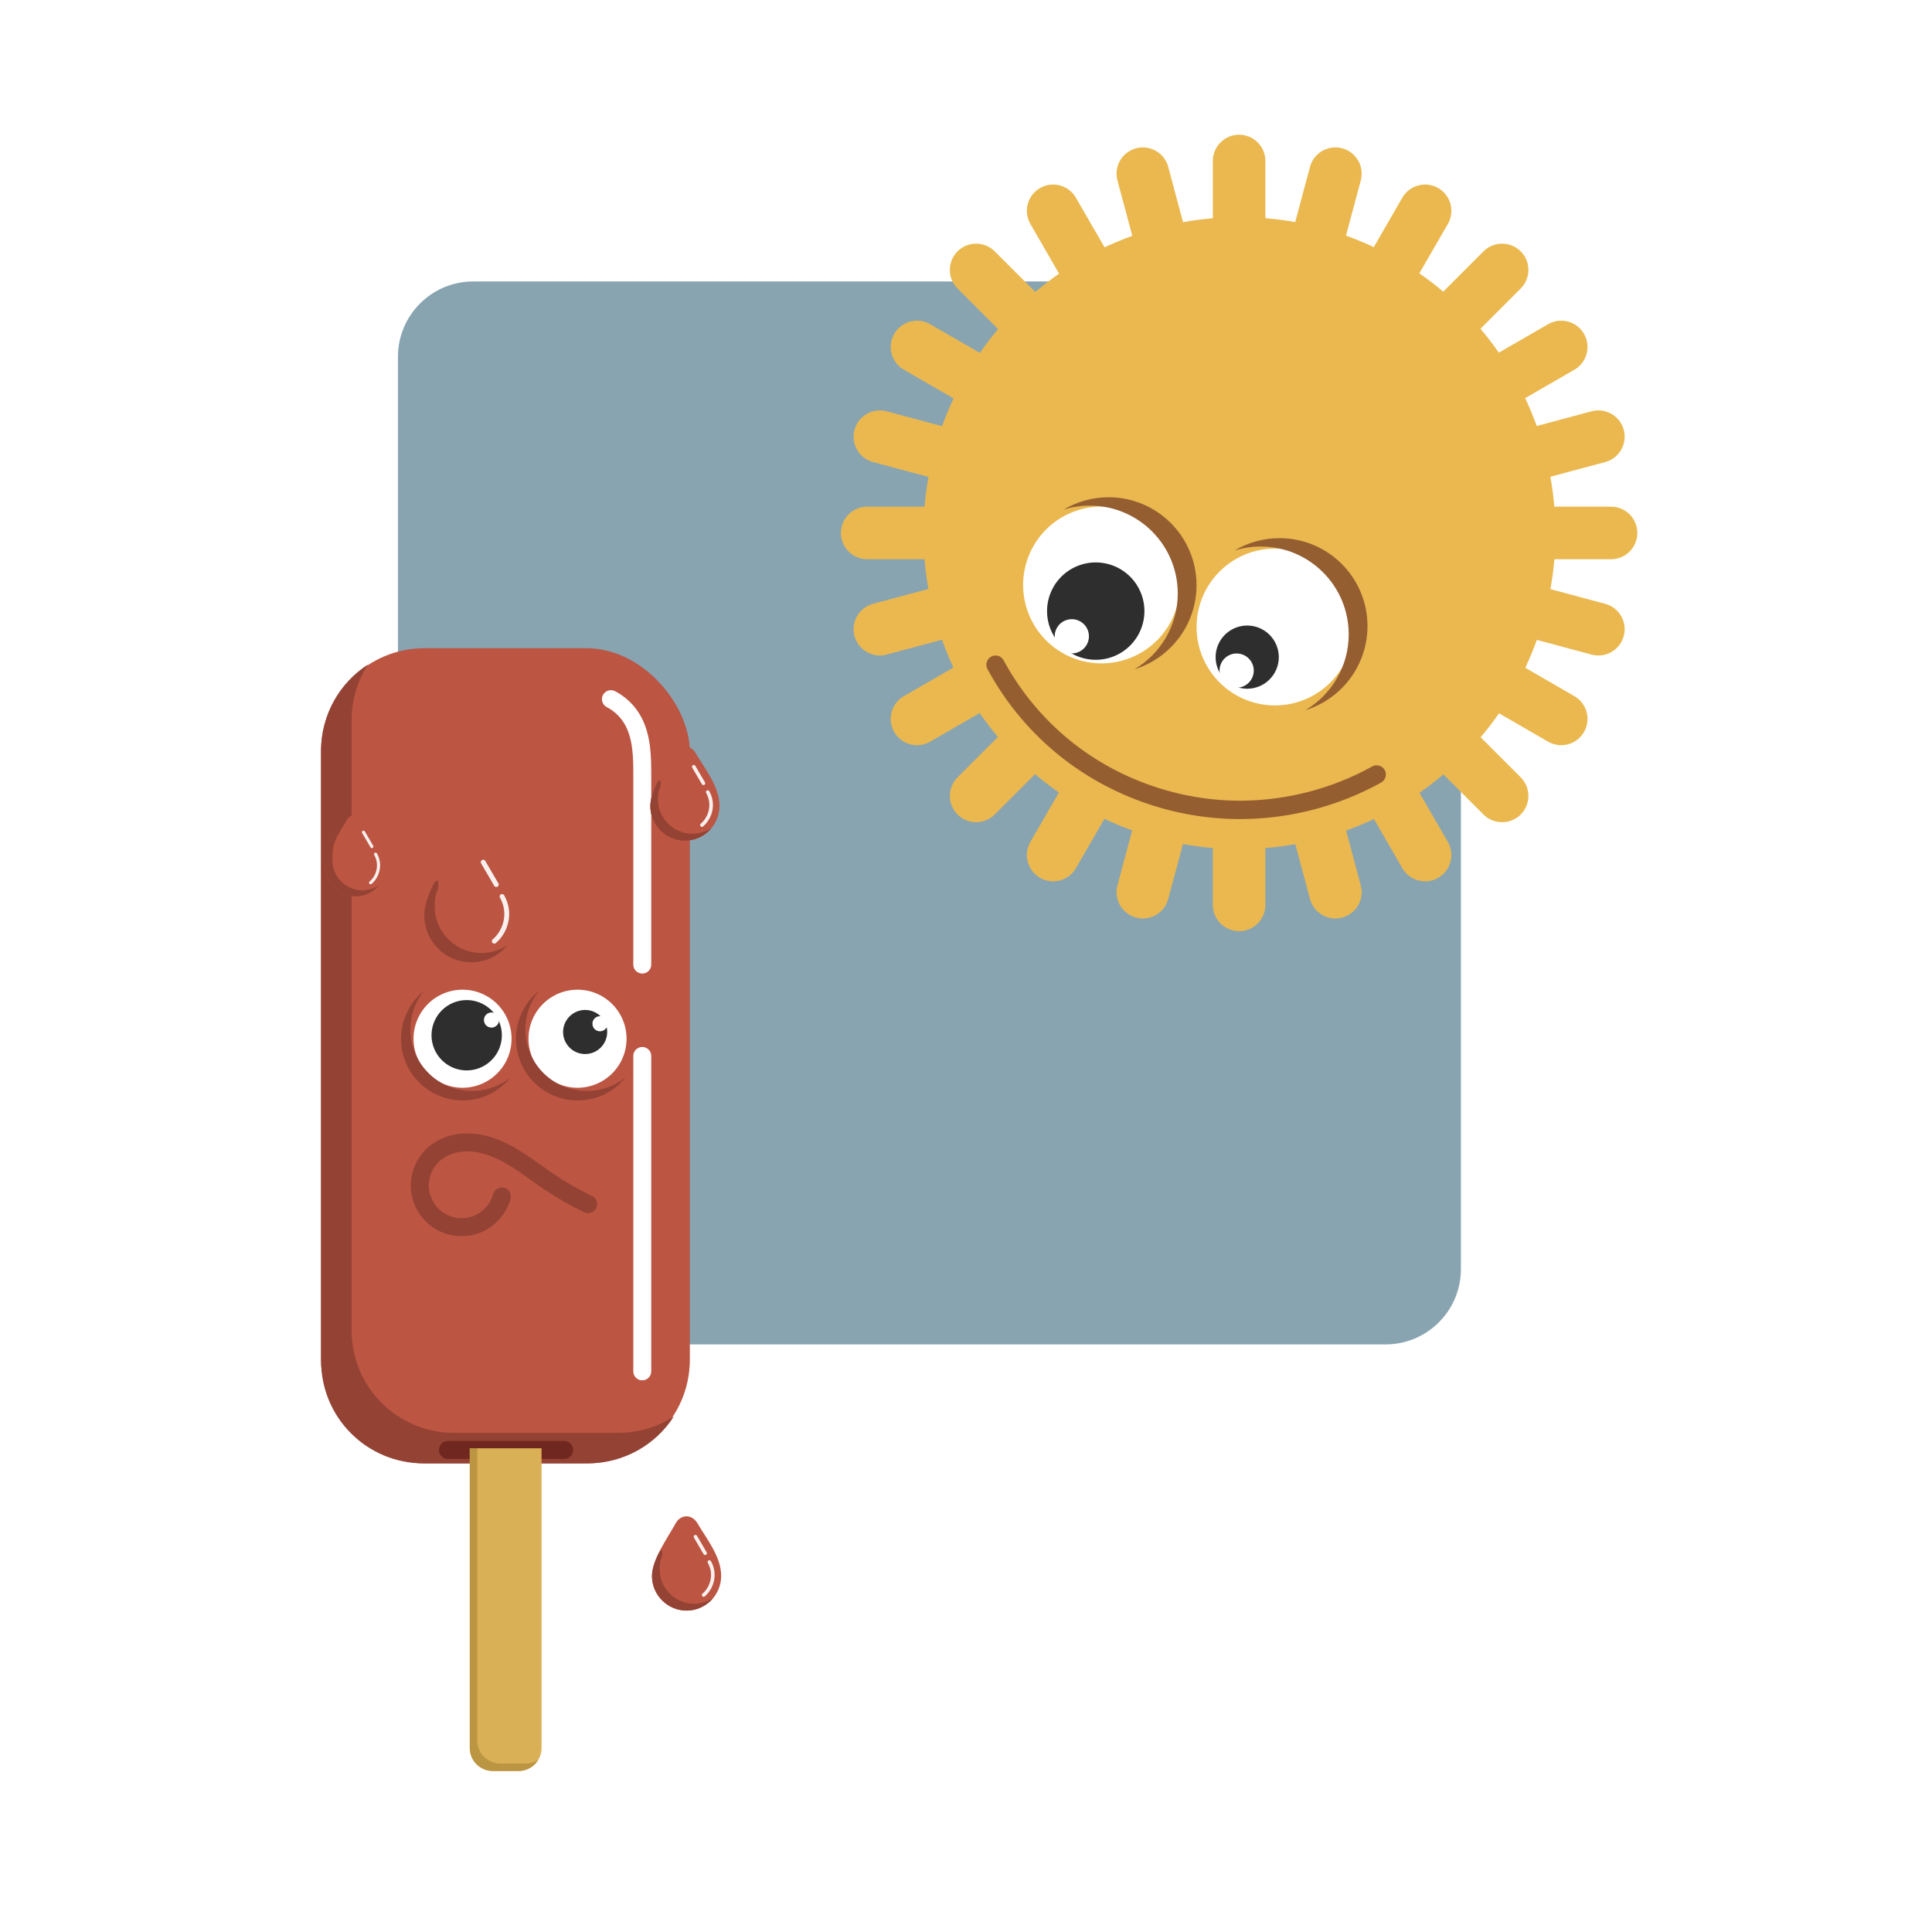 <svg:svg xmlns:dc="http://purl.org/dc/elements/1.1/" xmlns:ns2="http://creativecommons.org/ns#" xmlns:rdf="http://www.w3.org/1999/02/22-rdf-syntax-ns#" xmlns:svg="http://www.w3.org/2000/svg" height="735.145" id="svg2" version="1.1" viewBox="-17.073 117.958 735.145 735.145" width="735.145">
  <svg:g id="layer1">
    <svg:rect fill="#88a4b1" filter="url(#filter16879)" height="404.47" id="rect5038" rx="28.673" ry="28.673" style="color:#000000" width="404.47" x="134.35" y="225.05" />
    <svg:rect fill="#bc5542" filter="url(#filter16879)" height="310.19" id="rect4155" rx="39.5" ry="39.5" style="color:#000000" width="140.36" x="105.06" y="364.59" />
    <svg:path d="m122.94 370.81c-10.749 6.931-17.839 19.003-17.839 32.797v232.16c0 21.617 17.411 39.028 39.028 39.028h62.415c13.793 0 25.859-7.092 32.797-17.839-6.096 3.935-13.365 6.231-21.189 6.231h-62.415c-21.617 0-39.028-17.411-39.028-39.028v-232.16c0-7.826 2.293-15.095 6.231-21.189z" fill="#934234" filter="url(#filter16879)" id="path4123" style="color:#000000" />
    <svg:path d="m153.39 669.68h44.179" fill="#fff" filter="url(#filter16879)" id="path4125" stroke="#6f271f" stroke-linecap="round" stroke-width="6.828" style="color:#000000" />
    <svg:path d="m161.68 669.04v114.03c0 4.864 3.928 8.77 8.791 8.77h9.752c4.864 0 8.77-3.906 8.77-8.77v-114.03z" fill="#dab056" id="path4127" style="color:#000000" />
    <svg:path d="m227.32 519.76v120.01m0-154.78v-71.232c0-3.806 0.01-7.624-0.467-11.399-0.477-3.776-1.47-7.54-3.422-10.806-1.912-3.199-4.731-5.848-8.042-7.558" fill="none" id="path4129" stroke="#fff" stroke-linecap="round" stroke-width="6.828" />
    <svg:path d="m161.68 669.03v114.03c0 4.864 3.949 8.781 8.812 8.781h9.75c3.146 0 5.891-1.654 7.438-4.125-1.338 0.825-2.929 1.281-4.625 1.281h-9.75c-4.864 0-8.781-3.886-8.781-8.75v-111.22h-2.844z" fill="#bc9542" id="path4149" style="color:#000000" />
    <svg:g id="g4381" transform="translate(42.887 13)">
      <svg:path d="m188.12 704.65c0 0.84 0.08 1.678 0.241 2.506 0.161 0.828 0.401 1.643 0.723 2.434 0.322 0.791 0.728 1.553 1.211 2.283 0.483 0.73 1.043 1.429 1.687 2.072 0.644 0.644 1.343 1.204 2.072 1.687 0.73 0.483 1.492 0.889 2.283 1.211 0.791 0.322 1.606 0.562 2.434 0.723 0.828 0.161 1.666 0.241 2.506 0.241 0.84 0 1.69-0.08 2.518-0.241 0.828-0.161 1.637-0.407 2.428-0.729 0.791-0.322 1.56-0.722 2.289-1.205 0.73-0.483 1.417-1.043 2.06-1.687 0.644-0.644 1.21-1.337 1.693-2.066 0.483-0.73 0.883-1.498 1.205-2.289 0.322-0.791 0.568-1.6 0.729-2.428 0.161-0.828 0.241-1.678 0.241-2.518 0.078-7.371-5.727-14.371-9.006-20.051-2.021-3.501-6.332-3.582-8.307 0.009-3.124 5.679-8.981 13.701-9.006 20.048z" fill="#bc5542" filter="url(#filter16879)" id="path4139" style="color:#000000" />
      <svg:path d="m204.67 689.69 3.673 6.293m1.625 3.341c0.683 1.195 1.115 2.532 1.261 3.9 0.342 3.214-0.991 6.561-3.449 8.659" fill="none" filter="url(#filter16879)" id="path4141" opacity=".95" stroke="#fff" stroke-linecap="round" stroke-width="1.363" />
      <svg:path d="m190.19 696.97c-1.213 2.656-2.055 5.29-2.064 7.683 0 0.84 0.089 1.672 0.25 2.5 0.161 0.828 0.397 1.646 0.719 2.438 0.322 0.791 0.736 1.552 1.219 2.281 0.483 0.73 1.044 1.419 1.688 2.062 0.644 0.644 1.333 1.205 2.062 1.688 0.73 0.483 1.49 0.897 2.281 1.219 0.791 0.322 1.61 0.558 2.438 0.719 0.828 0.161 1.66 0.25 2.5 0.25 0.84 0 1.703-0.089 2.531-0.25 0.828-0.161 1.647-0.397 2.438-0.719 0.791-0.322 1.552-0.736 2.281-1.219 0.73-0.483 1.419-1.044 2.062-1.688 0.29-0.29 0.554-0.597 0.812-0.906-0.73 0.483-1.49 0.897-2.281 1.219-0.791 0.322-1.61 0.558-2.438 0.719-0.828 0.161-1.66 0.25-2.5 0.25-0.84 0-1.703-0.089-2.531-0.25-0.828-0.161-1.615-0.397-2.406-0.719-0.791-0.322-1.583-0.736-2.312-1.219-0.73-0.483-1.419-1.044-2.062-1.688-0.644-0.644-1.205-1.333-1.688-2.062-0.483-0.73-0.897-1.49-1.219-2.281-0.322-0.791-0.558-1.61-0.719-2.438-0.161-0.828-0.219-1.66-0.219-2.5 0.006-1.394 0.057-2.964 0.768-4.383 0.447-0.893 0.576-5.409-1.609-0.706z" fill="#934234" filter="url(#filter16879)" id="path4349" style="color:#000000" />
    </svg:g>
    <svg:g id="g4374" transform="matrix(1.355 0 0 1.355 -160.67 -185.76)">
      <svg:path d="m225.12 481.22c0 0.84 0.08 1.678 0.241 2.506 0.161 0.828 0.401 1.643 0.723 2.434 0.322 0.791 0.728 1.553 1.211 2.283 0.483 0.73 1.043 1.429 1.687 2.072 0.644 0.644 1.343 1.204 2.072 1.687 0.73 0.483 1.492 0.889 2.283 1.211 0.791 0.322 1.606 0.562 2.434 0.723 0.828 0.161 1.666 0.241 2.506 0.241 0.84 0 1.69-0.08 2.518-0.241 0.828-0.161 1.637-0.407 2.428-0.729 0.791-0.322 1.56-0.722 2.289-1.205 0.73-0.483 1.417-1.043 2.06-1.687 0.644-0.644 1.21-1.337 1.693-2.066 0.483-0.73 0.883-1.498 1.205-2.289 0.322-0.791 0.568-1.6 0.729-2.428 0.161-0.828 0.241-1.678 0.241-2.518 0.078-7.371-5.727-14.371-9.006-20.051-2.021-3.501-6.332-3.582-8.307 0.009-3.124 5.679-8.981 13.701-9.006 20.048z" fill="#bc5542" filter="url(#filter16879)" id="path4145" style="color:#000000" />
      <svg:path d="m241.67 466.26 3.673 6.293m1.625 3.341c0.683 1.195 1.115 2.532 1.261 3.9 0.342 3.214-0.991 6.561-3.449 8.659" fill="none" filter="url(#filter16879)" id="path4147" opacity=".95" stroke="#fff" stroke-linecap="round" stroke-width="1.363" />
      <svg:path d="m227.19 473.54c-1.213 2.656-2.055 5.29-2.064 7.683 0 0.84 0.089 1.672 0.25 2.5 0.161 0.828 0.397 1.646 0.719 2.438 0.322 0.791 0.736 1.552 1.219 2.281 0.483 0.73 1.044 1.419 1.688 2.062 0.644 0.644 1.333 1.205 2.062 1.688 0.73 0.483 1.49 0.897 2.281 1.219 0.791 0.322 1.61 0.558 2.438 0.719 0.828 0.161 1.66 0.25 2.5 0.25 0.84 0 1.703-0.089 2.531-0.25 0.828-0.161 1.647-0.397 2.438-0.719 0.791-0.322 1.552-0.736 2.281-1.219 0.73-0.483 1.419-1.044 2.062-1.688 0.29-0.29 0.554-0.597 0.812-0.906-0.73 0.483-1.49 0.897-2.281 1.219-0.791 0.322-1.61 0.558-2.438 0.719-0.828 0.161-1.66 0.25-2.5 0.25-0.84 0-1.703-0.089-2.531-0.25-0.828-0.161-1.615-0.397-2.406-0.719-0.791-0.322-1.583-0.736-2.312-1.219-0.73-0.483-1.419-1.044-2.062-1.688-0.644-0.644-1.205-1.333-1.688-2.062-0.483-0.73-0.897-1.49-1.219-2.281-0.322-0.791-0.558-1.61-0.719-2.438-0.161-0.828-0.219-1.66-0.219-2.5 0.006-1.394 0.057-2.964 0.768-4.383 0.447-0.893 0.576-5.409-1.609-0.706z" fill="#934234" filter="url(#filter16879)" id="path4368" style="color:#000000" />
    </svg:g>
    <svg:g id="g4409" transform="matrix(.867 0 0 .867 -56.211 70.242)">
      <svg:path d="m188.12 435.23c0 0.84 0.08 1.678 0.241 2.506 0.161 0.828 0.401 1.643 0.723 2.434 0.322 0.791 0.728 1.553 1.211 2.283 0.483 0.73 1.043 1.429 1.687 2.072 0.644 0.644 1.343 1.204 2.072 1.687 0.73 0.483 1.492 0.889 2.283 1.211 0.791 0.322 1.606 0.562 2.434 0.723 0.828 0.161 1.666 0.241 2.506 0.241 0.84 0 1.69-0.08 2.518-0.241 0.828-0.161 1.637-0.407 2.428-0.729 0.791-0.322 1.56-0.722 2.289-1.205 0.73-0.483 1.417-1.043 2.06-1.687 0.644-0.644 1.21-1.337 1.693-2.066 0.483-0.73 0.883-1.498 1.205-2.289 0.322-0.791 0.568-1.6 0.729-2.428 0.161-0.828 0.241-1.678 0.241-2.518 0.078-7.371-5.727-14.371-9.006-20.051-2.021-3.501-6.332-3.582-8.307 0.009-3.124 5.679-8.981 13.701-9.006 20.048z" fill="#bc5542" filter="url(#filter16879)" id="path4133" style="color:#000000" />
      <svg:path d="m204.67 420.27 3.673 6.293m1.625 3.341c0.683 1.195 1.115 2.532 1.261 3.9 0.342 3.214-0.991 6.561-3.449 8.659" fill="none" filter="url(#filter16879)" id="path4135" opacity=".95" stroke="#fff" stroke-linecap="round" stroke-width="1.363" />
      <svg:path d="m189.98 425.84c-1.213 2.656-1.852 6.993-1.861 9.386 0 0.84 0.089 1.672 0.25 2.5 0.161 0.828 0.397 1.646 0.719 2.438 0.322 0.791 0.736 1.552 1.219 2.281 0.483 0.73 1.044 1.419 1.688 2.062 0.644 0.644 1.333 1.205 2.062 1.688 0.73 0.483 1.49 0.897 2.281 1.219 0.791 0.322 1.61 0.558 2.438 0.719 0.828 0.161 1.66 0.25 2.5 0.25 0.84 0 1.703-0.089 2.531-0.25 0.828-0.161 1.647-0.397 2.438-0.719 0.791-0.322 1.552-0.736 2.281-1.219 0.73-0.483 1.419-1.044 2.062-1.688 0.29-0.29 0.554-0.597 0.812-0.906-0.73 0.483-1.49 0.897-2.281 1.219-0.791 0.322-1.61 0.558-2.438 0.719-0.828 0.161-1.66 0.25-2.5 0.25-0.84 0-1.703-0.089-2.531-0.25-0.828-0.161-1.615-0.397-2.406-0.719-0.791-0.322-1.583-0.736-2.312-1.219-0.73-0.483-1.419-1.044-2.062-1.688-0.644-0.644-1.205-1.333-1.688-2.062-0.483-0.73-0.897-1.49-1.219-2.281-0.322-0.791-0.558-1.61-0.719-2.438-0.161-0.828-0.219-1.66-0.219-2.5 0.013-3.144-0.049-6.19 2.037-10.498 1.398-2.886-0.897-0.996-3.082 3.706z" fill="#934234" filter="url(#filter16879)" id="path4370" style="color:#000000" />
    </svg:g>
    <svg:path d="m119 420.36a13 13 0 1 1 -26 0 13 13 0 1 1 26 0z" fill="#fff" filter="url(#filter16879)" id="path4438" style="color:#000000" transform="matrix(1.435 0 0 1.435 6.819 -90.014)" />
    <svg:path d="m119 420.36a13 13 0 1 1 -26 0 13 13 0 1 1 26 0z" fill="#2e2e2e" filter="url(#filter16879)" id="path4440" style="color:#000000" transform="matrix(1.029 0 0 1.029 51.434 79.33)" />
    <svg:path d="m144.22 495.02c-5.297 4.298-8.677 10.865-8.677 18.217 0 12.945 10.494 23.439 23.439 23.439 7.353 0 13.88-3.419 18.178-8.716-4.013 3.216-9.102 5.143-14.644 5.143-12.945 0-23.439-10.494-23.439-23.439 0-5.542 1.928-10.632 5.143-14.644z" fill="#934234" filter="url(#filter16879)" id="path4445" style="color:#000000" />
    <svg:path d="m119 420.36a13 13 0 1 1 -26 0 13 13 0 1 1 26 0z" fill="#fff" filter="url(#filter16879)" id="path4467" style="color:#000000" transform="matrix(.221 0 0 .221 146.52 413.19)" />
    <svg:path d="m119 420.36a13 13 0 1 1 -26 0 13 13 0 1 1 26 0z" fill="#fff" filter="url(#filter16879)" id="path4469" style="color:#000000" transform="matrix(1.435 0 0 1.435 50.573 -90.014)" />
    <svg:path d="m119 420.36a13 13 0 1 1 -26 0 13 13 0 1 1 26 0z" fill="#2e2e2e" filter="url(#filter16879)" id="path4471" style="color:#000000" transform="matrix(.645 0 0 .645 137.21 239.51)" />
    <svg:path d="m187.97 495.02c-5.297 4.298-8.677 10.865-8.677 18.217 0 12.945 10.494 23.439 23.439 23.439 7.353 0 13.88-3.419 18.178-8.716-4.013 3.216-9.102 5.143-14.644 5.143-12.945 0-23.439-10.494-23.439-23.439 0-5.542 1.928-10.632 5.143-14.644z" fill="#934234" filter="url(#filter16879)" id="path4473" style="color:#000000" />
    <svg:path d="m119 420.36a13 13 0 1 1 -26 0 13 13 0 1 1 26 0z" fill="#fff" filter="url(#filter16879)" id="path4475" style="color:#000000" transform="matrix(.221 0 0 .221 187.8 414.6)" />
    <svg:path d="m206.73 576.15c-5.203-2.485-10.22-5.36-14.996-8.592-6.744-4.564-13.114-9.9-20.709-12.838-3.797-1.469-7.886-2.306-11.947-2.015-4.061 0.291-8.095 1.762-11.128 4.478-3.667 3.285-5.665 8.345-5.23 13.249 0.435 4.904 3.292 9.534 7.48 12.122 4.188 2.588 9.607 3.072 14.187 1.268 4.58-1.804 8.213-5.854 9.511-10.603" fill="none" id="path4477" stroke="#934234" stroke-linecap="round" stroke-width="6.828" style="color:#000000" />
    <svg:path d="m454.42 327.6v134.67" fill="none" id="path4394" stroke="#eab84f" stroke-linecap="round" stroke-width="20" />
    <svg:path d="m452.65 327.36-34.855 130.08" fill="none" id="path4398" stroke="#eab84f" stroke-linecap="round" stroke-width="20" />
    <svg:path d="m451 326.68-67.336 116.63" fill="none" id="path4402" stroke="#eab84f" stroke-linecap="round" stroke-width="20" />
    <svg:path d="m449.58 325.59-95.227 95.227" fill="none" id="path4406" stroke="#eab84f" stroke-linecap="round" stroke-width="20" />
    <svg:path d="m448.49 324.17-116.63 67.34" fill="none" id="path4410" stroke="#eab84f" stroke-linecap="round" stroke-width="20" />
    <svg:path d="m447.81 322.52-130.09 34.85" fill="none" id="path4414" stroke="#eab84f" stroke-linecap="round" stroke-width="20" />
    <svg:path d="m447.57 320.75h-134.67" fill="none" id="path4418" stroke="#eab84f" stroke-linecap="round" stroke-width="20" />
    <svg:path d="m447.81 318.97-130.09-34.85" fill="none" id="path4422" stroke="#eab84f" stroke-linecap="round" stroke-width="20" />
    <svg:path d="m448.49 317.32-116.63-67.34" fill="none" id="path4427" stroke="#eab84f" stroke-linecap="round" stroke-width="20" />
    <svg:path d="m449.58 315.9-95.23-95.23" fill="none" id="path4431" stroke="#eab84f" stroke-linecap="round" stroke-width="20" />
    <svg:path d="m451 314.81-67.34-116.63" fill="none" id="path4435" stroke="#eab84f" stroke-linecap="round" stroke-width="20" />
    <svg:path d="m452.65 314.13-34.86-130.08" fill="none" id="path4439" stroke="#eab84f" stroke-linecap="round" stroke-width="20" />
    <svg:path d="m454.42 313.89v-134.67" fill="none" id="path4443" stroke="#eab84f" stroke-linecap="round" stroke-width="20" />
    <svg:path d="m456.2 314.13 34.855-130.08" fill="none" id="path4447" stroke="#eab84f" stroke-linecap="round" stroke-width="20" />
    <svg:path d="m457.85 314.81 67.336-116.63" fill="none" id="path4451" stroke="#eab84f" stroke-linecap="round" stroke-width="20" />
    <svg:path d="m459.27 315.9 95.227-95.227" fill="none" id="path4455" stroke="#eab84f" stroke-linecap="round" stroke-width="20" />
    <svg:path d="m460.36 317.32 116.63-67.336" fill="none" id="path4459" stroke="#eab84f" stroke-linecap="round" stroke-width="20" />
    <svg:path d="m461.04 318.97 130.08-34.85" fill="none" id="path4463" stroke="#eab84f" stroke-linecap="round" stroke-width="20" />
    <svg:path d="m461.27 320.75h134.67" fill="none" id="path4468" stroke="#eab84f" stroke-linecap="round" stroke-width="20" />
    <svg:path d="m459.27 325.59 95.227 95.227" fill="none" id="path4472" stroke="#eab84f" stroke-linecap="round" stroke-width="20" />
    <svg:path d="m461.04 322.52 130.08 34.855" fill="none" id="path4476" stroke="#eab84f" stroke-linecap="round" stroke-width="20" />
    <svg:path d="m460.36 324.17 116.63 67.336" fill="none" id="path4480" stroke="#eab84f" stroke-linecap="round" stroke-width="20" />
    <svg:path d="m457.85 326.68 67.336 116.63" fill="none" id="path4484" stroke="#eab84f" stroke-linecap="round" stroke-width="20" />
    <svg:path d="m456.2 327.36 34.855 130.08" fill="none" id="path4386" stroke="#eab84f" stroke-linecap="round" stroke-width="20" />
    <svg:path d="m494.97 217.98a83.439 83.439 0 1 1 -166.88 0 83.439 83.439 0 1 1 166.88 0z" fill="#eab84f" filter="url(#filter16879)" id="path3265" style="color:#000000" transform="matrix(1.441 0 0 1.441 -138.47 6.712)" />
    <svg:path d="m423.69 181.21a33.371 33.371 0 1 1 -66.742 0 33.371 33.371 0 1 1 66.742 0z" fill="#fff" filter="url(#filter16879)" id="path4035" style="color:#000000" transform="matrix(.894 0 0 .894 53.128 178.54)" />
    <svg:path d="m423.69 181.21a33.371 33.371 0 1 1 -66.742 0 33.371 33.371 0 1 1 66.742 0z" fill="#2e2e2e" filter="url(#filter16879)" id="path4037" style="color:#000000" transform="matrix(.555 0 0 .555 183.24 249.92)" />
    <svg:path d="m423.69 181.21a33.371 33.371 0 1 1 -66.742 0 33.371 33.371 0 1 1 66.742 0z" fill="#fff" filter="url(#filter16879)" id="path4062" style="color:#000000" transform="matrix(.195 0 0 .195 314.65 324.74)" />
    <svg:path d="m423.69 181.21a33.371 33.371 0 1 1 -66.742 0 33.371 33.371 0 1 1 66.742 0z" fill="#fff" filter="url(#filter16879)" id="path4064" style="color:#000000" transform="matrix(.894 0 0 .894 119.13 194.54)" />
    <svg:path d="m423.69 181.21a33.371 33.371 0 1 1 -66.742 0 33.371 33.371 0 1 1 66.742 0z" fill="#2e2e2e" filter="url(#filter16879)" id="path4066" style="color:#000000" transform="matrix(.36 0 0 .36 316.99 302.77)" />
    <svg:path d="m423.69 181.21a33.371 33.371 0 1 1 -66.742 0 33.371 33.371 0 1 1 66.742 0z" fill="#fff" filter="url(#filter16879)" id="path4068" style="color:#000000" transform="matrix(.195 0 0 .195 377.37 337.79)" />
    <svg:path d="m404.76 307.17c-6.249 0-12.093 1.711-17.097 4.695 3.142-0.977 6.486-1.506 9.95-1.506 18.474 0 33.459 14.95 33.459 33.424 0 12.269-6.618 23.013-16.467 28.834 13.67-4.202 23.614-16.939 23.614-31.987 0-18.474-14.985-33.459-33.459-33.459z" fill="#955e31" filter="url(#filter16879)" id="path4070" style="color:#000000" />
    <svg:path d="m469.81 322.73c-6.249 0-12.093 1.711-17.097 4.695 3.142-0.977 6.486-1.506 9.95-1.506 18.474 0 33.459 14.95 33.459 33.424 0 12.269-6.618 23.013-16.467 28.834 13.67-4.202 23.614-16.939 23.614-31.987 0-18.474-14.985-33.459-33.459-33.459z" fill="#955e31" filter="url(#filter16879)" id="path4076" style="color:#000000" />
    <svg:path d="m361.74 367.39a3.5 3.5 0 0 0 -3.031 5.219c6.454 11.96 15.161 22.659 25.562 31.406 19.09 16.054 43.766 25.185 68.688 25.594 19.297 0.316 38.622-4.515 55.5-13.875a3.504 3.504 0 1 0 -3.406 -6.125c-15.788 8.755-33.949 13.296-52 13-23.287-0.382-46.438-8.959-64.25-23.938-9.721-8.175-17.906-18.197-23.938-29.375a3.5 3.5 0 0 0 -3.125 -1.906z" fill="#955e31" filter="url(#filter16879)" id="path4078" style="block-progression:tb;color:#000000;text-transform:none;text-indent:0" />
    <svg:g id="g4604" transform="translate(42.246 -279.98)">
      <svg:path d="m188.12 704.65c0 0.84 0.08 1.678 0.241 2.506 0.161 0.828 0.401 1.643 0.723 2.434 0.322 0.791 0.728 1.553 1.211 2.283 0.483 0.73 1.043 1.429 1.687 2.072 0.644 0.644 1.343 1.204 2.072 1.687 0.73 0.483 1.492 0.889 2.283 1.211 0.791 0.322 1.606 0.562 2.434 0.723 0.828 0.161 1.666 0.241 2.506 0.241 0.84 0 1.69-0.08 2.518-0.241 0.828-0.161 1.637-0.407 2.428-0.729 0.791-0.322 1.56-0.722 2.289-1.205 0.73-0.483 1.417-1.043 2.06-1.687 0.644-0.644 1.21-1.337 1.693-2.066 0.483-0.73 0.883-1.498 1.205-2.289 0.322-0.791 0.568-1.6 0.729-2.428 0.161-0.828 0.241-1.678 0.241-2.518 0.078-7.371-5.727-14.371-9.006-20.051-2.021-3.501-6.332-3.582-8.307 0.009-3.124 5.679-8.981 13.701-9.006 20.048z" fill="#bc5542" filter="url(#filter16879)" id="path4606" style="color:#000000" />
      <svg:path d="m204.67 689.69 3.673 6.293m1.625 3.341c0.683 1.195 1.115 2.532 1.261 3.9 0.342 3.214-0.991 6.561-3.449 8.659" fill="none" filter="url(#filter16879)" id="path4608" opacity=".95" stroke="#fff" stroke-linecap="round" stroke-width="1.363" />
      <svg:path d="m190.19 696.97c-1.213 2.656-2.055 5.29-2.064 7.683 0 0.84 0.089 1.672 0.25 2.5 0.161 0.828 0.397 1.646 0.719 2.438 0.322 0.791 0.736 1.552 1.219 2.281 0.483 0.73 1.044 1.419 1.688 2.062 0.644 0.644 1.333 1.205 2.062 1.688 0.73 0.483 1.49 0.897 2.281 1.219 0.791 0.322 1.61 0.558 2.438 0.719 0.828 0.161 1.66 0.25 2.5 0.25 0.84 0 1.703-0.089 2.531-0.25 0.828-0.161 1.647-0.397 2.438-0.719 0.791-0.322 1.552-0.736 2.281-1.219 0.73-0.483 1.419-1.044 2.062-1.688 0.29-0.29 0.554-0.597 0.812-0.906-0.73 0.483-1.49 0.897-2.281 1.219-0.791 0.322-1.61 0.558-2.438 0.719-0.828 0.161-1.66 0.25-2.5 0.25-0.84 0-1.703-0.089-2.531-0.25-0.828-0.161-1.615-0.397-2.406-0.719-0.791-0.322-1.583-0.736-2.312-1.219-0.73-0.483-1.419-1.044-2.062-1.688-0.644-0.644-1.205-1.333-1.688-2.062-0.483-0.73-0.897-1.49-1.219-2.281-0.322-0.791-0.558-1.61-0.719-2.438-0.161-0.828-0.219-1.66-0.219-2.5 0.006-1.394 0.057-2.964 0.768-4.383 0.447-0.893 0.576-5.409-1.609-0.706z" fill="#934234" filter="url(#filter16879)" id="path4610" style="color:#000000" />
    </svg:g>
  </svg:g>
</svg:svg>